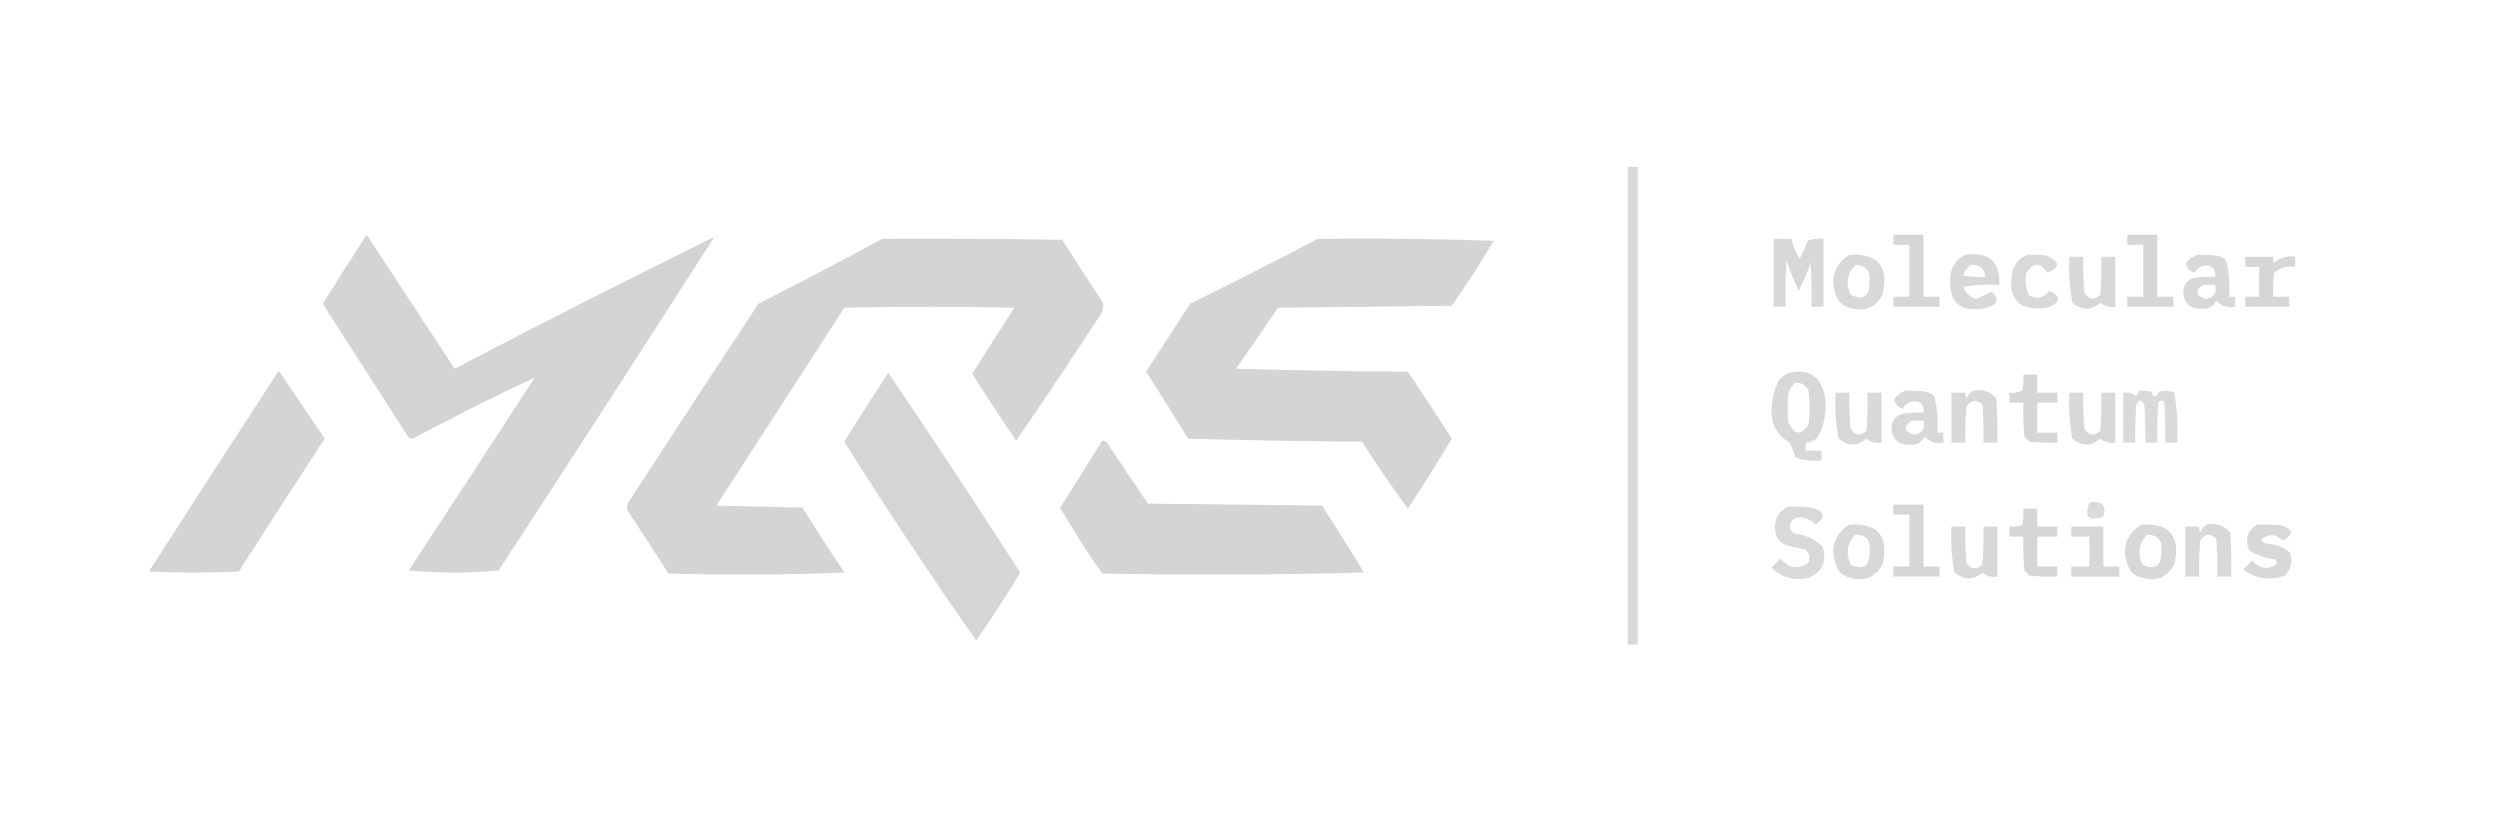 <?xml version="1.0" encoding="UTF-8"?>
<!DOCTYPE svg PUBLIC "-//W3C//DTD SVG 1.1//EN" "http://www.w3.org/Graphics/SVG/1.1/DTD/svg11.dtd">
<svg xmlns="http://www.w3.org/2000/svg" version="1.1" width="1251px" height="417px" style="shape-rendering:geometricPrecision; text-rendering:geometricPrecision; image-rendering:optimizeQuality; fill-rule:evenodd; clip-rule:evenodd" xmlns:xlink="http://www.w3.org/1999/xlink">
<g><path style="opacity:0.848" fill="#D3D3D3" d="M 814.5,83.5 C 816.167,83.5 817.833,83.5 819.5,83.5C 819.5,163.167 819.5,242.833 819.5,322.5C 817.833,322.5 816.167,322.5 814.5,322.5C 814.5,242.833 814.5,163.167 814.5,83.5 Z"/></g>
<g><path style="opacity:0.967" fill="#D3D3D3" d="M 183.5,117.5 C 198.107,139.793 212.774,162.126 227.5,184.5C 270.91,161.798 314.244,139.798 357.5,118.5C 321.749,174.337 285.749,230.004 249.5,285.5C 234.5,286.833 219.5,286.833 204.5,285.5C 225.624,253.419 246.624,221.252 267.5,189C 247.367,198.4 227.367,208.4 207.5,219C 206.5,219.667 205.5,219.667 204.5,219C 190.151,196.656 175.818,174.323 161.5,152C 168.713,140.404 176.046,128.904 183.5,117.5 Z"/></g>
<g><path style="opacity:0.935" fill="#D3D3D3" d="M 947.5,117.5 C 952.5,117.5 957.5,117.5 962.5,117.5C 962.5,127.833 962.5,138.167 962.5,148.5C 965.167,148.5 967.833,148.5 970.5,148.5C 970.5,150.167 970.5,151.833 970.5,153.5C 962.833,153.5 955.167,153.5 947.5,153.5C 947.5,151.833 947.5,150.167 947.5,148.5C 950.167,148.5 952.833,148.5 955.5,148.5C 955.5,139.833 955.5,131.167 955.5,122.5C 952.833,122.5 950.167,122.5 947.5,122.5C 947.5,120.833 947.5,119.167 947.5,117.5 Z"/></g>
<g><path style="opacity:0.935" fill="#D3D3D3" d="M 1064.5,117.5 C 1069.5,117.5 1074.5,117.5 1079.5,117.5C 1079.5,127.833 1079.5,138.167 1079.5,148.5C 1082.17,148.5 1084.83,148.5 1087.5,148.5C 1087.5,150.167 1087.5,151.833 1087.5,153.5C 1079.83,153.5 1072.17,153.5 1064.5,153.5C 1064.5,151.833 1064.5,150.167 1064.5,148.5C 1067.17,148.5 1069.83,148.5 1072.5,148.5C 1072.5,139.833 1072.5,131.167 1072.5,122.5C 1069.83,122.5 1067.17,122.5 1064.5,122.5C 1064.5,120.833 1064.5,119.167 1064.5,117.5 Z"/></g>
<g><path style="opacity:0.978" fill="#D3D3D3" d="M 441.5,119.5 C 471.502,119.333 501.502,119.5 531.5,120C 538.209,130.585 545.042,141.085 552,151.5C 552.257,154.017 551.59,156.35 550,158.5C 536.402,179.376 522.568,200.042 508.5,220.5C 500.955,209.458 493.622,198.292 486.5,187C 493.485,176.01 500.485,165.01 507.5,154C 479.167,153.333 450.833,153.333 422.5,154C 401.167,187 379.833,220 358.5,253C 372.833,253.333 387.167,253.667 401.5,254C 408.375,264.918 415.375,275.752 422.5,286.5C 393.172,287.667 363.839,287.833 334.5,287C 327.791,276.415 320.958,265.915 314,255.5C 313.48,253.711 313.813,252.044 315,250.5C 336.376,217.581 357.876,184.748 379.5,152C 400.386,141.392 421.052,130.559 441.5,119.5 Z"/></g>
<g><path style="opacity:0.972" fill="#D3D3D3" d="M 659.5,119.5 C 688.841,119.167 718.174,119.5 747.5,120.5C 740.874,131.589 733.874,142.422 726.5,153C 697.5,153.333 668.5,153.667 639.5,154C 632.623,164.254 625.623,174.42 618.5,184.5C 647.161,185.333 675.828,185.833 704.5,186C 711.958,197.081 719.291,208.248 726.5,219.5C 719.417,231.335 712.083,243.002 704.5,254.5C 696.476,243.631 688.809,232.465 681.5,221C 652.494,220.833 623.494,220.333 594.5,219.5C 587.625,208.249 580.625,197.082 573.5,186C 580.833,174.667 588.167,163.333 595.5,152C 617.05,141.392 638.383,130.559 659.5,119.5 Z"/></g>
<g><path style="opacity:0.897" fill="#D3D3D3" d="M 887.5,119.5 C 890.5,119.5 893.5,119.5 896.5,119.5C 897.246,123.07 898.579,126.404 900.5,129.5C 902.103,126.627 903.436,123.627 904.5,120.5C 907.086,119.52 909.753,119.187 912.5,119.5C 912.5,130.833 912.5,142.167 912.5,153.5C 910.5,153.5 908.5,153.5 906.5,153.5C 906.666,146.159 906.5,138.826 906,131.5C 904.381,136.365 902.381,141.032 900,145.5C 897.804,140.58 895.804,135.58 894,130.5C 893.5,138.159 893.334,145.826 893.5,153.5C 891.5,153.5 889.5,153.5 887.5,153.5C 887.5,142.167 887.5,130.833 887.5,119.5 Z"/></g>
<g><path style="opacity:0.886" fill="#D3D3D3" d="M 925.5,127.5 C 939.815,126.66 945.315,133.327 942,147.5C 938.345,154.07 932.845,156.237 925.5,154C 922.417,153.214 920.251,151.381 919,148.5C 915.504,139.497 917.671,132.497 925.5,127.5 Z M 928.5,132.5 C 933.934,132.768 936.267,135.601 935.5,141C 935.649,148.331 932.483,150.497 926,147.5C 923.463,141.727 924.296,136.727 928.5,132.5 Z"/></g>
<g><path style="opacity:0.889" fill="#D3D3D3" d="M 983.5,127.5 C 995.129,125.797 1000.8,130.797 1000.5,142.5C 994.463,142.171 988.463,142.504 982.5,143.5C 983.549,146.716 985.716,148.716 989,149.5C 991.735,148.377 994.235,147.21 996.5,146C 1000.47,149.47 999.802,152.137 994.5,154C 980.756,156.889 974.59,151.389 976,137.5C 976.846,132.76 979.346,129.426 983.5,127.5 Z M 986.5,132.5 C 990.72,132.427 993.054,134.427 993.5,138.5C 989.818,138.665 986.152,138.499 982.5,138C 983.036,135.492 984.369,133.659 986.5,132.5 Z"/></g>
<g><path style="opacity:0.86" fill="#D3D3D3" d="M 1014.5,127.5 C 1017.85,127.335 1021.18,127.502 1024.5,128C 1030.94,131.082 1030.94,133.916 1024.5,136.5C 1020.9,131.229 1017.4,131.229 1014,136.5C 1013.15,140.536 1013.65,144.369 1015.5,148C 1019.39,149.911 1022.72,149.077 1025.5,145.5C 1031.68,148.346 1031.34,151.18 1024.5,154C 1010.2,156.03 1004.37,149.863 1007,135.5C 1008.38,131.625 1010.88,128.958 1014.5,127.5 Z"/></g>
<g><path style="opacity:0.883" fill="#D3D3D3" d="M 1099.5,127.5 C 1102.85,127.335 1106.18,127.502 1109.5,128C 1111.33,128.273 1112.83,129.107 1114,130.5C 1115.41,136.379 1115.91,142.379 1115.5,148.5C 1116.5,148.5 1117.5,148.5 1118.5,148.5C 1118.5,150.167 1118.5,151.833 1118.5,153.5C 1114.71,154.186 1111.55,153.186 1109,150.5C 1107.47,153.516 1104.97,154.849 1101.5,154.5C 1095.99,154.658 1092.99,151.991 1092.5,146.5C 1092.48,142.37 1094.48,139.87 1098.5,139C 1101.82,138.502 1105.15,138.335 1108.5,138.5C 1108.8,134.149 1106.8,132.316 1102.5,133C 1100.51,133.574 1099.01,134.741 1098,136.5C 1095.42,135.61 1094.09,133.943 1094,131.5C 1095.5,129.531 1097.33,128.198 1099.5,127.5 Z M 1102.5,142.5 C 1104.5,142.5 1106.5,142.5 1108.5,142.5C 1109.42,146.459 1107.92,148.792 1104,149.5C 1098.62,148.093 1098.12,145.759 1102.5,142.5 Z"/></g>
<g><path style="opacity:0.894" fill="#D3D3D3" d="M 1035.5,128.5 C 1037.83,128.5 1040.17,128.5 1042.5,128.5C 1042.33,134.509 1042.5,140.509 1043,146.5C 1045.24,150.02 1047.9,150.353 1051,147.5C 1051.5,141.175 1051.67,134.842 1051.5,128.5C 1053.83,128.5 1056.17,128.5 1058.5,128.5C 1058.5,136.833 1058.5,145.167 1058.5,153.5C 1055.61,153.958 1053.11,153.291 1051,151.5C 1046.4,155.432 1041.74,155.432 1037,151.5C 1035.6,143.92 1035.1,136.253 1035.5,128.5 Z"/></g>
<g><path style="opacity:0.915" fill="#D3D3D3" d="M 1123.5,128.5 C 1128.17,128.5 1132.83,128.5 1137.5,128.5C 1137.35,129.552 1137.52,130.552 1138,131.5C 1140.98,128.9 1144.48,127.9 1148.5,128.5C 1148.5,130.167 1148.5,131.833 1148.5,133.5C 1144.48,132.9 1140.98,133.9 1138,136.5C 1137.5,140.486 1137.33,144.486 1137.5,148.5C 1140.17,148.5 1142.83,148.5 1145.5,148.5C 1145.5,150.167 1145.5,151.833 1145.5,153.5C 1138.17,153.5 1130.83,153.5 1123.5,153.5C 1123.5,151.833 1123.5,150.167 1123.5,148.5C 1125.83,148.5 1128.17,148.5 1130.5,148.5C 1130.5,143.5 1130.5,138.5 1130.5,133.5C 1128.17,133.5 1125.83,133.5 1123.5,133.5C 1123.5,131.833 1123.5,130.167 1123.5,128.5 Z"/></g>
<g><path style="opacity:0.966" fill="#D3D3D3" d="M 139.5,185.5 C 147.144,196.768 154.81,208.101 162.5,219.5C 148.042,241.582 133.709,263.748 119.5,286C 104.5,286.667 89.5,286.667 74.5,286C 96.053,252.387 117.719,218.887 139.5,185.5 Z"/></g>
<g><path style="opacity:0.964" fill="#D3D3D3" d="M 444.5,186.5 C 466.833,219.522 488.833,252.855 510.5,286.5C 503.561,298.103 496.227,309.436 488.5,320.5C 465.638,287.954 443.638,254.788 422.5,221C 429.713,209.404 437.046,197.904 444.5,186.5 Z"/></g>
<g><path style="opacity:0.868" fill="#D3D3D3" d="M 895.5,186.5 C 905.031,184.507 910.865,188.173 913,197.5C 914.366,205.133 913.199,212.3 909.5,219C 907.783,220.559 905.783,221.392 903.5,221.5C 903.5,222.833 903.5,224.167 903.5,225.5C 906.167,225.5 908.833,225.5 911.5,225.5C 911.5,227.167 911.5,228.833 911.5,230.5C 907.033,230.867 902.7,230.367 898.5,229C 897.729,226.423 896.729,223.923 895.5,221.5C 889.121,217.748 886.121,212.081 886.5,204.5C 886.709,199.568 887.876,194.901 890,190.5C 891.5,188.531 893.333,187.198 895.5,186.5 Z M 898.5,191.5 C 901.561,191.444 903.728,192.778 905,195.5C 905.667,201.167 905.667,206.833 905,212.5C 901.181,218.014 897.847,217.681 895,211.5C 894.333,206.5 894.333,201.5 895,196.5C 895.697,194.416 896.864,192.749 898.5,191.5 Z"/></g>
<g><path style="opacity:0.924" fill="#D3D3D3" d="M 1012.5,187.5 C 1014.83,187.5 1017.17,187.5 1019.5,187.5C 1019.5,190.5 1019.5,193.5 1019.5,196.5C 1022.83,196.5 1026.17,196.5 1029.5,196.5C 1029.5,198.167 1029.5,199.833 1029.5,201.5C 1026.17,201.5 1022.83,201.5 1019.5,201.5C 1019.5,206.5 1019.5,211.5 1019.5,216.5C 1022.83,216.5 1026.17,216.5 1029.5,216.5C 1029.5,218.167 1029.5,219.833 1029.5,221.5C 1024.82,221.666 1020.15,221.499 1015.5,221C 1014.67,220.167 1013.83,219.333 1013,218.5C 1012.5,212.843 1012.33,207.176 1012.5,201.5C 1010.17,201.5 1007.83,201.5 1005.5,201.5C 1005.5,199.833 1005.5,198.167 1005.5,196.5C 1007.79,196.756 1009.96,196.423 1012,195.5C 1012.5,192.854 1012.66,190.187 1012.5,187.5 Z"/></g>
<g><path style="opacity:0.883" fill="#D3D3D3" d="M 953.5,195.5 C 956.85,195.335 960.183,195.502 963.5,196C 965.329,196.273 966.829,197.107 968,198.5C 969.41,204.379 969.91,210.379 969.5,216.5C 970.5,216.5 971.5,216.5 972.5,216.5C 972.5,218.167 972.5,219.833 972.5,221.5C 968.713,222.186 965.546,221.186 963,218.5C 961.471,221.516 958.971,222.849 955.5,222.5C 949.991,222.658 946.991,219.991 946.5,214.5C 946.484,210.37 948.484,207.87 952.5,207C 955.817,206.502 959.15,206.335 962.5,206.5C 962.795,202.149 960.795,200.316 956.5,201C 954.508,201.574 953.008,202.741 952,204.5C 949.419,203.61 948.086,201.943 948,199.5C 949.5,197.531 951.333,196.198 953.5,195.5 Z M 956.5,210.5 C 958.5,210.5 960.5,210.5 962.5,210.5C 963.422,214.459 961.922,216.792 958,217.5C 952.619,216.093 952.119,213.759 956.5,210.5 Z"/></g>
<g><path style="opacity:0.893" fill="#D3D3D3" d="M 987.5,195.5 C 992.223,194.553 996.056,195.886 999,199.5C 999.5,206.826 999.666,214.159 999.5,221.5C 997.167,221.5 994.833,221.5 992.5,221.5C 992.666,215.158 992.5,208.825 992,202.5C 988.949,199.626 986.282,199.959 984,203.5C 983.501,209.491 983.334,215.491 983.5,221.5C 981.167,221.5 978.833,221.5 976.5,221.5C 976.5,213.167 976.5,204.833 976.5,196.5C 978.833,196.5 981.167,196.5 983.5,196.5C 983.351,197.552 983.517,198.552 984,199.5C 984.69,197.65 985.856,196.316 987.5,195.5 Z"/></g>
<g><path style="opacity:0.855" fill="#D3D3D3" d="M 1070.5,195.5 C 1072.53,195.338 1074.53,195.505 1076.5,196C 1077.53,199.057 1078.86,199.057 1080.5,196C 1083.1,195.231 1085.6,195.398 1088,196.5C 1089.41,204.749 1089.91,213.083 1089.5,221.5C 1087.5,221.5 1085.5,221.5 1083.5,221.5C 1083.67,214.825 1083.5,208.158 1083,201.5C 1082,200.167 1081,200.167 1080,201.5C 1079.5,208.158 1079.33,214.825 1079.5,221.5C 1077.5,221.5 1075.5,221.5 1073.5,221.5C 1073.67,215.158 1073.5,208.825 1073,202.5C 1071.67,199.833 1070.33,199.833 1069,202.5C 1068.5,208.825 1068.33,215.158 1068.5,221.5C 1066.5,221.5 1064.5,221.5 1062.5,221.5C 1062.5,213.167 1062.5,204.833 1062.5,196.5C 1065.08,196.083 1067.25,196.75 1069,198.5C 1069.51,197.473 1070.01,196.473 1070.5,195.5 Z"/></g>
<g><path style="opacity:0.894" fill="#D3D3D3" d="M 918.5,196.5 C 920.833,196.5 923.167,196.5 925.5,196.5C 925.334,202.509 925.501,208.509 926,214.5C 928.237,218.02 930.904,218.353 934,215.5C 934.5,209.175 934.666,202.842 934.5,196.5C 936.833,196.5 939.167,196.5 941.5,196.5C 941.5,204.833 941.5,213.167 941.5,221.5C 938.606,221.958 936.106,221.291 934,219.5C 929.404,223.432 924.737,223.432 920,219.5C 918.604,211.92 918.104,204.253 918.5,196.5 Z"/></g>
<g><path style="opacity:0.894" fill="#D3D3D3" d="M 1035.5,196.5 C 1037.83,196.5 1040.17,196.5 1042.5,196.5C 1042.33,202.509 1042.5,208.509 1043,214.5C 1045.24,218.02 1047.9,218.353 1051,215.5C 1051.5,209.175 1051.67,202.842 1051.5,196.5C 1053.83,196.5 1056.17,196.5 1058.5,196.5C 1058.5,204.833 1058.5,213.167 1058.5,221.5C 1055.61,221.958 1053.11,221.291 1051,219.5C 1046.4,223.432 1041.74,223.432 1037,219.5C 1035.6,211.92 1035.1,204.253 1035.5,196.5 Z"/></g>
<g><path style="opacity:0.963" fill="#D3D3D3" d="M 551.5,220.5 C 552.496,220.414 553.329,220.748 554,221.5C 560.709,231.753 567.543,241.92 574.5,252C 603.5,252.333 632.5,252.667 661.5,253C 668.698,264.034 675.698,275.2 682.5,286.5C 638.837,287.667 595.17,287.833 551.5,287C 543.994,276.322 536.994,265.322 530.5,254C 537.63,242.906 544.63,231.739 551.5,220.5 Z"/></g>
<g><path style="opacity:0.836" fill="#D3D3D3" d="M 1045.5,251.5 C 1051.9,250.252 1054.23,252.585 1052.5,258.5C 1045.13,261.125 1042.79,258.792 1045.5,251.5 Z"/></g>
<g><path style="opacity:0.935" fill="#D3D3D3" d="M 947.5,252.5 C 952.5,252.5 957.5,252.5 962.5,252.5C 962.5,262.833 962.5,273.167 962.5,283.5C 965.167,283.5 967.833,283.5 970.5,283.5C 970.5,285.167 970.5,286.833 970.5,288.5C 962.833,288.5 955.167,288.5 947.5,288.5C 947.5,286.833 947.5,285.167 947.5,283.5C 950.167,283.5 952.833,283.5 955.5,283.5C 955.5,274.833 955.5,266.167 955.5,257.5C 952.833,257.5 950.167,257.5 947.5,257.5C 947.5,255.833 947.5,254.167 947.5,252.5 Z"/></g>
<g><path style="opacity:0.874" fill="#D3D3D3" d="M 894.5,253.5 C 898.514,253.334 902.514,253.501 906.5,254C 913.232,255.806 913.899,258.639 908.5,262.5C 905.739,259.635 902.406,258.469 898.5,259C 895.083,261.321 894.75,263.988 897.5,267C 903.177,267.454 908.01,269.621 912,273.5C 914.299,280.736 912.132,285.903 905.5,289C 898.129,290.874 891.796,289.207 886.5,284C 888,282.5 889.5,281 891,279.5C 895.279,284.514 899.945,285.18 905,281.5C 905.896,278.975 905.396,276.808 903.5,275C 900.471,274.461 897.471,273.794 894.5,273C 891.943,272.315 890.109,270.815 889,268.5C 886.958,261.873 888.792,256.873 894.5,253.5 Z"/></g>
<g><path style="opacity:0.924" fill="#D3D3D3" d="M 1012.5,254.5 C 1014.83,254.5 1017.17,254.5 1019.5,254.5C 1019.5,257.5 1019.5,260.5 1019.5,263.5C 1022.83,263.5 1026.17,263.5 1029.5,263.5C 1029.5,265.167 1029.5,266.833 1029.5,268.5C 1026.17,268.5 1022.83,268.5 1019.5,268.5C 1019.5,273.5 1019.5,278.5 1019.5,283.5C 1022.83,283.5 1026.17,283.5 1029.5,283.5C 1029.5,285.167 1029.5,286.833 1029.5,288.5C 1024.82,288.666 1020.15,288.499 1015.5,288C 1014.67,287.167 1013.83,286.333 1013,285.5C 1012.5,279.843 1012.33,274.176 1012.5,268.5C 1010.17,268.5 1007.83,268.5 1005.5,268.5C 1005.5,266.833 1005.5,265.167 1005.5,263.5C 1007.79,263.756 1009.96,263.423 1012,262.5C 1012.5,259.854 1012.66,257.187 1012.5,254.5 Z"/></g>
<g><path style="opacity:0.886" fill="#D3D3D3" d="M 925.5,262.5 C 939.815,261.66 945.315,268.327 942,282.5C 938.345,289.07 932.845,291.237 925.5,289C 922.417,288.214 920.251,286.381 919,283.5C 915.504,274.497 917.671,267.497 925.5,262.5 Z M 928.5,267.5 C 933.934,267.768 936.267,270.601 935.5,276C 935.649,283.331 932.483,285.497 926,282.5C 923.463,276.727 924.296,271.727 928.5,267.5 Z"/></g>
<g><path style="opacity:0.886" fill="#D3D3D3" d="M 1071.5,262.5 C 1085.81,261.66 1091.31,268.327 1088,282.5C 1084.34,289.07 1078.84,291.237 1071.5,289C 1068.42,288.214 1066.25,286.381 1065,283.5C 1061.5,274.497 1063.67,267.497 1071.5,262.5 Z M 1074.5,267.5 C 1079.93,267.768 1082.27,270.601 1081.5,276C 1081.65,283.331 1078.48,285.497 1072,282.5C 1069.46,276.727 1070.3,271.727 1074.5,267.5 Z"/></g>
<g><path style="opacity:0.893" fill="#D3D3D3" d="M 1104.5,262.5 C 1109.22,261.553 1113.06,262.886 1116,266.5C 1116.5,273.826 1116.67,281.159 1116.5,288.5C 1114.17,288.5 1111.83,288.5 1109.5,288.5C 1109.67,282.158 1109.5,275.825 1109,269.5C 1105.95,266.626 1103.28,266.959 1101,270.5C 1100.5,276.491 1100.33,282.491 1100.5,288.5C 1098.17,288.5 1095.83,288.5 1093.5,288.5C 1093.5,280.167 1093.5,271.833 1093.5,263.5C 1095.83,263.5 1098.17,263.5 1100.5,263.5C 1100.35,264.552 1100.52,265.552 1101,266.5C 1101.69,264.65 1102.86,263.316 1104.5,262.5 Z"/></g>
<g><path style="opacity:0.872" fill="#D3D3D3" d="M 1129.5,262.5 C 1133.51,262.334 1137.51,262.501 1141.5,263C 1147.67,264.826 1148.01,267.326 1142.5,270.5C 1138.77,267.121 1135.11,266.954 1131.5,270C 1131.91,270.945 1132.57,271.612 1133.5,272C 1138.21,272.123 1142.37,273.623 1146,276.5C 1147.26,280.909 1146.43,284.743 1143.5,288C 1135.88,290.705 1128.88,289.705 1122.5,285C 1124,283.5 1125.5,282 1127,280.5C 1130.94,284.835 1135.1,285.335 1139.5,282C 1139.36,281.228 1139.02,280.561 1138.5,280C 1133.79,279.432 1129.46,277.932 1125.5,275.5C 1123.22,269.877 1124.56,265.544 1129.5,262.5 Z"/></g>
<g><path style="opacity:0.894" fill="#D3D3D3" d="M 976.5,263.5 C 978.833,263.5 981.167,263.5 983.5,263.5C 983.334,269.509 983.501,275.509 984,281.5C 986.237,285.02 988.904,285.353 992,282.5C 992.5,276.175 992.666,269.842 992.5,263.5C 994.833,263.5 997.167,263.5 999.5,263.5C 999.5,271.833 999.5,280.167 999.5,288.5C 996.606,288.958 994.106,288.291 992,286.5C 987.404,290.432 982.737,290.432 978,286.5C 976.604,278.92 976.104,271.253 976.5,263.5 Z"/></g>
<g><path style="opacity:0.916" fill="#D3D3D3" d="M 1036.5,263.5 C 1041.83,263.5 1047.17,263.5 1052.5,263.5C 1052.5,270.167 1052.5,276.833 1052.5,283.5C 1055.17,283.5 1057.83,283.5 1060.5,283.5C 1060.5,285.167 1060.5,286.833 1060.5,288.5C 1052.5,288.5 1044.5,288.5 1036.5,288.5C 1036.5,286.833 1036.5,285.167 1036.5,283.5C 1039.5,283.5 1042.5,283.5 1045.5,283.5C 1045.5,278.5 1045.5,273.5 1045.5,268.5C 1042.5,268.5 1039.5,268.5 1036.5,268.5C 1036.5,266.833 1036.5,265.167 1036.5,263.5 Z"/></g>
</svg>
